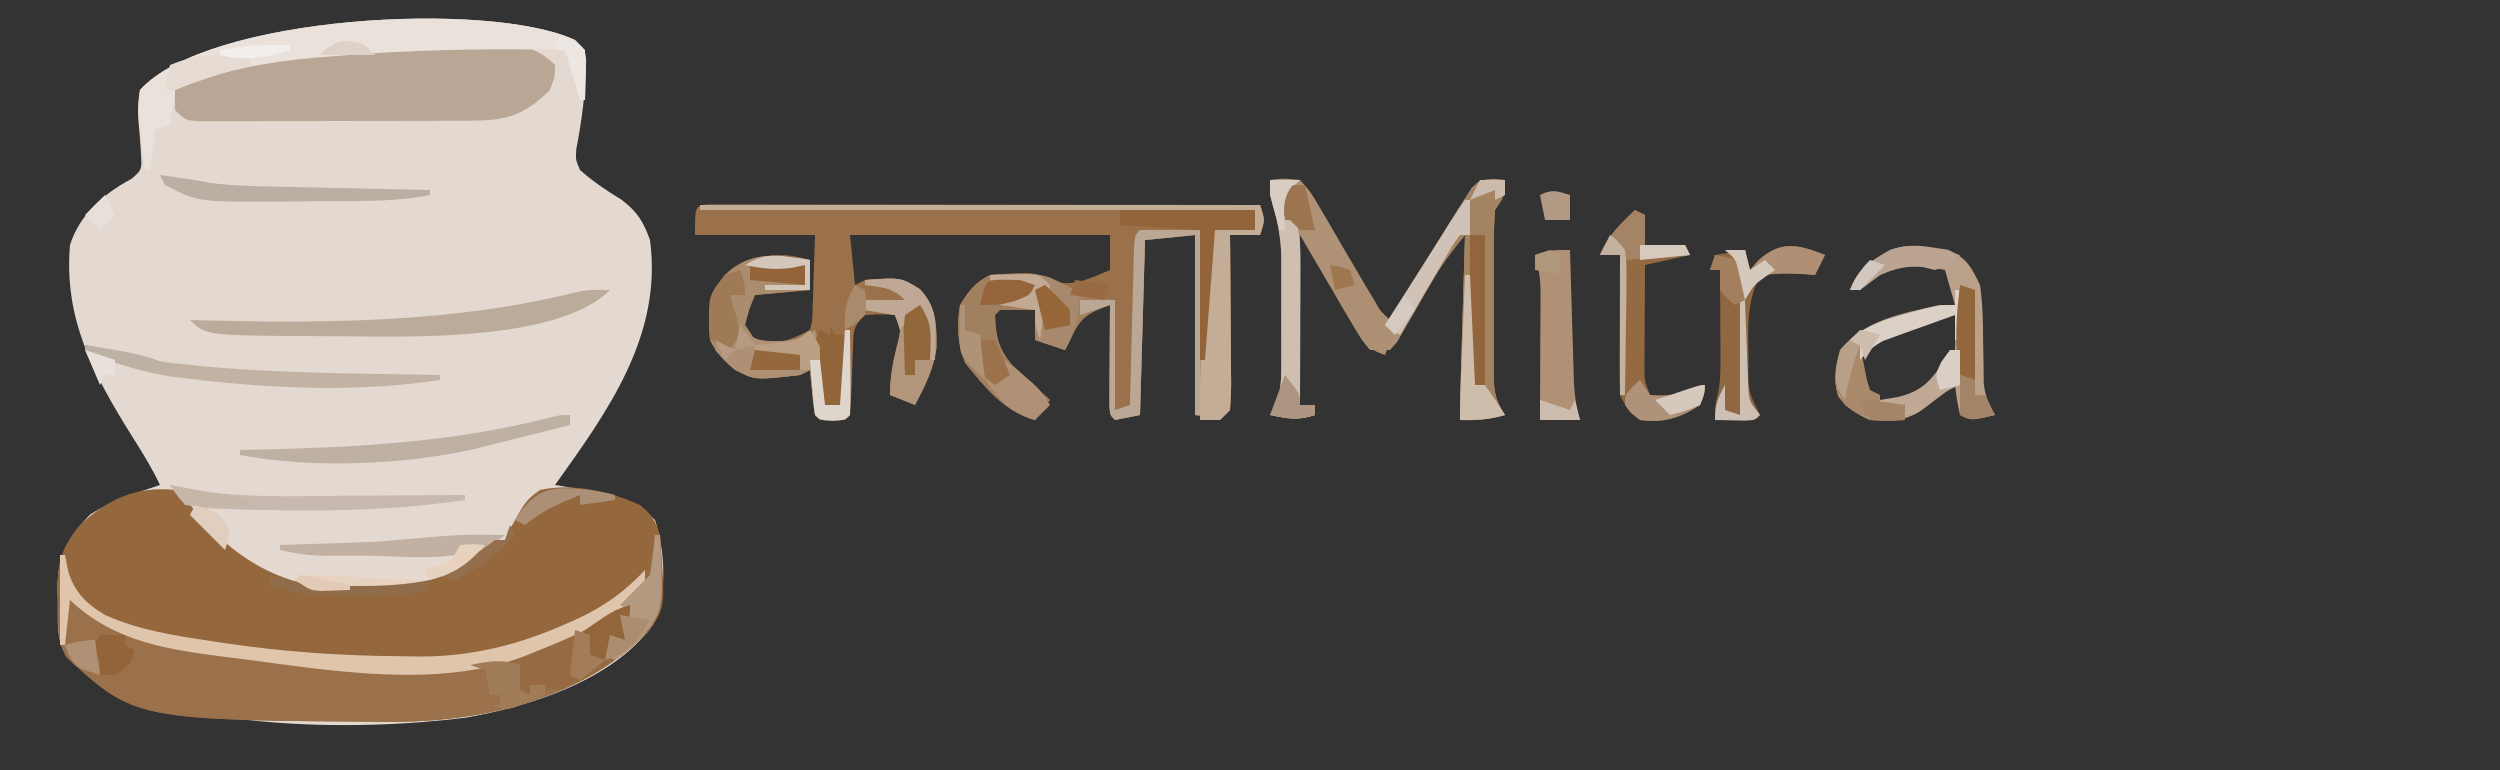 <?xml version="1.0" encoding="UTF-8"?>
<svg version="1.1" xmlns="http://www.w3.org/2000/svg" width="500" height="154">
<rect width="100%" height="100%" fill="#333333" stroke="none"/>
<path d="M0 0 C2 2 2 2 2.23 4.172 C2.129 10.255 1.407 15.896 0.25 21.875 C0.129 23.97 0.129 23.97 1 26 C3.617 28.317 6.317 30.128 9.301 31.945 C12.515 34.392 13.607 36.226 15 40 C17.539 59.096 6.563 74.235 -4 89 C-2.975 89.17 -1.95 89.34 -0.895 89.516 C0.466 89.76 1.827 90.004 3.188 90.25 C3.861 90.36 4.535 90.469 5.229 90.582 C9.811 91.431 12.702 92.696 16 96 C18.041 102.122 18.518 111.001 15.625 116.938 C7.578 128.058 -9.001 133.31 -21.863 135.531 C-43.745 138.332 -81.42 138.358 -100 125 C-102.71 122.491 -103.211 120.447 -103.434 116.883 C-103.451 115.297 -103.452 113.711 -103.438 112.125 C-103.457 111.335 -103.477 110.545 -103.498 109.73 C-103.493 103.215 -101.514 99.59 -96.938 94.875 C-92.595 92.103 -87.874 90.605 -83 89 C-84.654 85.489 -86.677 82.279 -88.75 79 C-96.329 66.823 -102.273 55.722 -101 41 C-99.099 34.961 -94.295 30.749 -88.77 27.816 C-86.6 25.99 -86.6 25.99 -86.82 22.383 C-86.944 20.242 -87.126 18.115 -87.332 15.98 C-87.445 13.883 -87.445 13.883 -87 10 C-73.488 -4.888 -17.221 -7.995 0 0 Z " fill="#E4D9D0" transform="translate(115,8)"/>
<path d="M0 0 C2.484 2.195 2.484 2.195 4.75 5.125 C10.876 12.381 19.251 18.134 28.969 19.22 C42.266 19.943 53.269 18.398 64 10 C64.66 10 65.32 10 66 10 C66.227 9.464 66.454 8.928 66.688 8.375 C70.193 2.031 70.193 2.031 73 0 C79.59 -1.463 86.926 0.292 93 3 C95.426 4.997 95.976 5.929 97 9 C98.111 23.502 98.111 23.502 94.5 28.492 C81.422 41.638 62.223 46.207 44.25 46.375 C-8.073 46.041 -8.073 46.041 -21.734 33.395 C-23.678 29.717 -23.474 26.221 -23.438 22.125 C-23.457 21.335 -23.477 20.545 -23.498 19.73 C-23.494 14.335 -22.539 11.29 -19 7 C-13.534 1.83 -7.56 -0.844 0 0 Z " fill="#94673C" transform="translate(35,98)"/>
<path d="M0 0 C1.238 0.001 1.238 0.001 2.5 0.003 C3.444 0.001 4.388 0 5.36 -0.001 C6.404 0.002 7.447 0.006 8.523 0.01 C9.615 0.009 10.708 0.009 11.833 0.009 C15.464 0.01 19.095 0.018 22.725 0.025 C25.235 0.027 27.745 0.029 30.254 0.03 C36.197 0.033 42.14 0.041 48.083 0.051 C55.51 0.063 62.937 0.069 70.364 0.074 C83.619 0.085 96.873 0.102 110.128 0.123 C111.128 3.123 111.128 3.123 110.128 6.123 C108.148 6.123 106.168 6.123 104.128 6.123 C104.138 7.173 104.149 8.223 104.16 9.304 C104.196 13.192 104.219 17.079 104.238 20.967 C104.248 22.651 104.261 24.335 104.279 26.019 C104.303 28.436 104.314 30.854 104.323 33.271 C104.333 34.027 104.344 34.782 104.354 35.56 C104.355 37.416 104.25 39.271 104.128 41.123 C103.138 42.113 103.138 42.113 102.128 43.123 C100.478 42.793 98.828 42.463 97.128 42.123 C97.128 30.243 97.128 18.363 97.128 6.123 C93.828 6.453 90.528 6.783 87.128 7.123 C86.798 18.673 86.468 30.223 86.128 42.123 C84.478 42.453 82.828 42.783 81.128 43.123 C80.128 42.123 80.128 42.123 80.014 39.99 C80.022 38.615 80.022 38.615 80.03 37.213 C80.035 35.729 80.035 35.729 80.04 34.215 C80.052 32.653 80.052 32.653 80.065 31.061 C80.07 30.016 80.074 28.971 80.079 27.895 C80.091 25.304 80.107 22.714 80.128 20.123 C76.439 21.486 74.606 22.167 72.815 25.748 C72.258 26.862 71.702 27.976 71.128 29.123 C69.148 28.463 67.168 27.803 65.128 27.123 C65.128 25.143 65.128 23.163 65.128 21.123 C62.795 21.081 60.461 21.082 58.128 21.123 C57.633 21.618 57.633 21.618 57.128 22.123 C57.288 26.398 57.721 28.611 60.413 31.994 C61.329 32.841 62.246 33.688 63.19 34.561 C64.109 35.426 65.029 36.29 65.975 37.182 C66.686 37.822 67.396 38.463 68.128 39.123 C67.138 40.443 66.148 41.763 65.128 43.123 C58.907 41.426 55.124 36.57 51.19 31.748 C49.614 27.853 49.431 24.261 50.128 20.123 C51.922 17.253 53.11 15.632 56.128 14.123 C64.717 13.469 64.717 13.469 68.69 15.311 C72.747 16.663 76.293 14.677 80.128 13.123 C80.128 10.813 80.128 8.503 80.128 6.123 C62.968 6.123 45.808 6.123 28.128 6.123 C28.458 9.423 28.788 12.723 29.128 16.123 C29.788 15.793 30.448 15.463 31.128 15.123 C38.19 14.544 38.19 14.544 42.065 16.936 C45.428 20.502 45.452 23.958 45.429 28.627 C44.921 32.842 43.097 36.404 41.128 40.123 C39.478 39.463 37.828 38.803 36.128 38.123 C36.128 34.147 36.806 31.051 37.788 27.244 C38.324 24.942 38.324 24.942 37.128 22.123 C34.211 21.956 34.211 21.956 31.128 22.123 C28.775 24.476 28.858 25.022 28.749 28.221 C28.715 29.022 28.681 29.823 28.645 30.648 C28.619 31.486 28.593 32.323 28.565 33.186 C28.248 42.003 28.248 42.003 27.128 43.123 C24.628 43.248 24.628 43.248 22.128 43.123 C20.545 41.54 20.78 39.743 20.565 37.561 C20.482 36.734 20.398 35.908 20.311 35.057 C20.251 34.419 20.19 33.78 20.128 33.123 C19.138 33.618 19.138 33.618 18.128 34.123 C9.119 35.153 9.119 35.153 5.104 33.076 C2.982 31.316 1.365 29.598 0.128 27.123 C-0.222 21.783 -0.34 18.458 3.128 14.123 C6.526 10.599 10.424 10.244 15.128 10.123 C18.128 10.561 18.128 10.561 20.128 11.123 C20.128 13.103 20.128 15.083 20.128 17.123 C16.498 17.453 12.868 17.783 9.128 18.123 C7.932 20.96 7.932 20.96 7.128 24.123 C7.788 25.113 8.448 26.103 9.128 27.123 C15.013 27.677 15.013 27.677 20.128 25.123 C20.634 23.1 20.634 23.1 20.64 20.771 C20.673 20.005 20.706 19.238 20.74 18.449 C20.765 17.475 20.79 16.501 20.815 15.498 C20.918 12.404 21.022 9.311 21.128 6.123 C13.208 6.123 5.288 6.123 -2.872 6.123 C-2.872 0.189 -2.872 0.189 0 0 Z " fill="#9B714B" transform="translate(141.872,40.877)"/>
<path d="M0 0 C0.33 0 0.66 0 1 0 C1.749 15.002 1.749 15.002 -1.5 19.492 C-14.578 32.638 -33.777 37.207 -51.75 37.375 C-103.785 37.042 -103.785 37.042 -117.75 24.418 C-119.707 20.633 -119.315 16.939 -119.188 12.75 C-119.174 11.91 -119.16 11.069 -119.146 10.203 C-119.111 8.135 -119.057 6.067 -119 4 C-118.67 4 -118.34 4 -118 4 C-117.794 5.052 -117.588 6.104 -117.375 7.188 C-116.144 11.42 -113.724 13.755 -110 16 C-103.262 18.972 -96.574 20.075 -89.312 21.125 C-88.217 21.294 -87.122 21.463 -85.994 21.637 C-74.165 23.405 -62.393 24.19 -50.438 24.25 C-49.404 24.271 -48.371 24.291 -47.307 24.312 C-36.84 24.365 -27.285 22.001 -17.75 17.75 C-17.073 17.453 -16.395 17.156 -15.697 16.849 C-10.899 14.647 -7.041 12.041 -3.285 8.285 C-2.649 7.649 -2.649 7.649 -2 7 C-1.67 7 -1.34 7 -1 7 C-0.67 4.69 -0.34 2.38 0 0 Z " fill="#9A714A" transform="translate(131,107)"/>
<path d="M0 0 C0.779 -0.005 1.559 -0.011 2.362 -0.016 C7.561 0.051 11.442 0.567 15.188 4.312 C15.188 6.625 15.188 6.625 14.188 9.312 C8.763 14.617 5.337 15.432 -2.018 15.458 C-3.273 15.464 -4.527 15.471 -5.82 15.477 C-7.185 15.479 -8.549 15.48 -9.914 15.48 C-11.316 15.484 -12.718 15.487 -14.12 15.491 C-17.054 15.497 -19.987 15.498 -22.921 15.498 C-26.685 15.498 -30.449 15.511 -34.213 15.529 C-37.106 15.54 -39.998 15.542 -42.891 15.541 C-44.279 15.542 -45.668 15.547 -47.056 15.555 C-48.993 15.564 -50.929 15.56 -52.866 15.555 C-54.52 15.558 -54.52 15.558 -56.207 15.56 C-58.812 15.312 -58.812 15.312 -60.812 13.312 C-60.812 11.992 -60.812 10.672 -60.812 9.312 C-59.629 8.679 -58.441 8.057 -57.25 7.438 C-56.589 7.089 -55.927 6.741 -55.246 6.383 C-49.779 3.978 -44.312 3.002 -38.395 2.461 C-37.703 2.397 -37.012 2.333 -36.299 2.267 C-34.075 2.065 -31.85 1.875 -29.625 1.688 C-28.868 1.622 -28.111 1.557 -27.331 1.489 C-18.227 0.711 -9.143 0.03 0 0 Z " fill="#BAA694" transform="translate(95.812,8.688)"/>
<path d="M0 0 C36.96 0 73.92 0 112 0 C113 3 113 3 112 6 C110.02 6 108.04 6 106 6 C106.01 7.05 106.021 8.1 106.032 9.181 C106.068 13.069 106.091 16.956 106.11 20.844 C106.12 22.528 106.134 24.212 106.151 25.896 C106.175 28.313 106.186 30.731 106.195 33.148 C106.206 33.904 106.216 34.659 106.227 35.437 C106.227 37.293 106.122 39.148 106 41 C105.01 41.99 105.01 41.99 104 43 C102.35 42.67 100.7 42.34 99 42 C99 30.12 99 18.24 99 6 C95.7 6.33 92.4 6.66 89 7 C88.67 18.55 88.34 30.1 88 42 C86.35 42.33 84.7 42.66 83 43 C82 42 82 42 81.886 39.867 C81.894 38.492 81.894 38.492 81.902 37.09 C81.907 35.606 81.907 35.606 81.912 34.092 C81.925 32.53 81.925 32.53 81.938 30.938 C81.942 29.893 81.947 28.848 81.951 27.771 C81.963 25.181 81.979 22.59 82 20 C78.311 21.363 76.478 22.043 74.688 25.625 C74.131 26.739 73.574 27.852 73 29 C71.02 28.34 69.04 27.68 67 27 C67 25.02 67 23.04 67 21 C64.667 20.958 62.333 20.959 60 21 C59.505 21.495 59.505 21.495 59 22 C59.161 26.275 59.593 28.488 62.285 31.871 C63.66 33.141 63.66 33.141 65.062 34.438 C65.982 35.302 66.901 36.167 67.848 37.059 C68.558 37.699 69.268 38.34 70 39 C69.01 40.32 68.02 41.64 67 43 C60.779 41.303 56.996 36.447 53.062 31.625 C51.486 27.73 51.303 24.138 52 20 C53.794 17.13 54.983 15.509 58 14 C63.296 13.597 68.209 13.455 73 16 C73.66 16.33 74.32 16.66 75 17 C75.33 17.33 75.66 17.66 76 18 C78.31 18.33 80.62 18.66 83 19 C83 26.26 83 33.52 83 41 C83.99 40.67 84.98 40.34 86 40 C86.038 38.463 86.038 38.463 86.076 36.895 C86.17 33.106 86.27 29.317 86.372 25.529 C86.416 23.886 86.457 22.244 86.497 20.602 C86.555 18.246 86.619 15.891 86.684 13.535 C86.7 12.797 86.717 12.058 86.734 11.297 C86.886 6.114 86.886 6.114 88 5 C92.002 4.856 95.994 4.958 100 5 C100.495 12.425 100.495 12.425 101 20 C101.33 15.05 101.66 10.1 102 5 C105.836 4.041 107.324 4.081 111 5 C111 3.68 111 2.36 111 1 C74.37 1 37.74 1 0 1 C0 0.67 0 0.34 0 0 Z " fill="#A1805F" transform="translate(140,41)"/>
<path d="M0 0 C2.749 -0.351 2.749 -0.351 6 0 C8.118 2.355 8.118 2.355 10.016 5.617 C10.358 6.19 10.699 6.762 11.052 7.352 C12.139 9.181 13.195 11.027 14.25 12.875 C15.326 14.712 16.408 16.545 17.491 18.377 C18.471 20.041 19.435 21.713 20.399 23.386 C21.885 26.041 21.885 26.041 24 28 C24.297 27.507 24.593 27.014 24.899 26.506 C28.23 20.982 31.6 15.483 35 10 C35.558 9.092 35.558 9.092 36.127 8.166 C37.023 6.723 37.948 5.298 38.875 3.875 C39.367 3.109 39.86 2.344 40.367 1.555 C42 0 42 0 44.695 -0.242 C45.456 -0.162 46.216 -0.082 47 0 C47 3 47 3 45 6 C44.804 8.867 44.72 11.634 44.734 14.5 C44.732 15.332 44.731 16.164 44.729 17.021 C44.727 18.78 44.731 20.538 44.739 22.297 C44.75 24.99 44.739 27.682 44.727 30.375 C44.728 32.083 44.73 33.792 44.734 35.5 C44.73 36.306 44.726 37.113 44.722 37.943 C44.755 41.815 44.803 43.705 47 47 C43.927 47.911 41.199 48.089 38 48 C38 44.42 38.111 40.847 38.219 37.27 C38.241 36.519 38.263 35.769 38.286 34.996 C38.357 32.601 38.428 30.207 38.5 27.812 C38.548 26.188 38.596 24.564 38.645 22.939 C38.763 18.96 38.881 14.98 39 11 C36.502 14.029 34.286 17.014 32.344 20.426 C31.878 21.222 31.413 22.018 30.934 22.838 C29.969 24.502 29.014 26.172 28.066 27.846 C27.368 29.03 27.368 29.03 26.656 30.238 C26.242 30.961 25.827 31.683 25.4 32.427 C24.938 32.946 24.476 33.465 24 34 C22.68 34 21.36 34 20 34 C18.261 31.889 18.261 31.889 16.547 28.969 C15.709 27.568 15.709 27.568 14.854 26.139 C14.16 24.938 13.466 23.737 12.75 22.5 C10.523 18.705 8.295 14.91 6 11 C6 22.22 6 33.44 6 45 C6.99 45 7.98 45 9 45 C9 45.66 9 46.32 9 47 C5.522 48.159 3.541 47.708 0 47 C0.487 46.238 0.487 46.238 0.983 45.46 C2.369 42.107 2.259 39.26 2.266 35.637 C2.268 34.927 2.269 34.216 2.271 33.485 C2.273 31.984 2.269 30.484 2.261 28.984 C2.25 26.706 2.261 24.428 2.273 22.15 C2.272 20.687 2.27 19.225 2.266 17.762 C2.272 16.752 2.272 16.752 2.278 15.722 C2.234 11.172 1.33 7.332 0 3 C0 2.01 0 1.02 0 0 Z " fill="#AF9276" transform="translate(254,36)"/>
<path d="M0 0 C0.33 0 0.66 0 1 0 C1.746 14.945 1.746 14.945 -1.469 19.48 C-6.26 24.235 -12.658 28.694 -19 31 C-22.375 30.688 -22.375 30.688 -25 30 C-25 30.66 -25 31.32 -25 32 C-26.32 31.67 -27.64 31.34 -29 31 C-28.34 31 -27.68 31 -27 31 C-27.99 29.02 -27.99 29.02 -29 27 C-28.505 26.505 -28.505 26.505 -28 26 C-29.254 26.157 -30.509 26.315 -31.801 26.477 C-48.975 28.354 -65.945 26.955 -83 24.75 C-83.821 24.648 -84.642 24.545 -85.488 24.44 C-97.271 22.945 -108.055 21.474 -117 13 C-117.33 15.97 -117.66 18.94 -118 22 C-118.33 22 -118.66 22 -119 22 C-119 16.06 -119 10.12 -119 4 C-118.67 4 -118.34 4 -118 4 C-117.794 5.052 -117.588 6.104 -117.375 7.188 C-116.144 11.42 -113.724 13.755 -110 16 C-103.262 18.972 -96.574 20.075 -89.312 21.125 C-88.217 21.294 -87.122 21.463 -85.994 21.637 C-74.165 23.405 -62.393 24.19 -50.438 24.25 C-49.404 24.271 -48.371 24.291 -47.307 24.312 C-36.84 24.365 -27.285 22.001 -17.75 17.75 C-17.073 17.453 -16.395 17.156 -15.697 16.849 C-10.899 14.647 -7.041 12.041 -3.285 8.285 C-2.649 7.649 -2.649 7.649 -2 7 C-1.67 7 -1.34 7 -1 7 C-0.67 4.69 -0.34 2.38 0 0 Z " fill="#966B43" transform="translate(131,107)"/>
<path d="M0 0 C0.846 0.125 1.691 0.25 2.562 0.379 C6.292 1.999 7.247 3.777 9 7.438 C9.555 11.147 9.605 14.817 9.625 18.562 C9.651 20.524 9.684 22.485 9.727 24.445 C9.736 25.739 9.736 25.739 9.745 27.059 C10.018 29.602 10.721 31.242 12 33.438 C7.25 34.562 7.25 34.562 5 33.438 C4.375 30.375 4.375 30.375 4 27.438 C3.446 27.859 2.891 28.281 2.32 28.715 C1.596 29.263 0.871 29.811 0.125 30.375 C-0.594 30.92 -1.314 31.466 -2.055 32.027 C-5.79 34.735 -8.391 34.75 -13 34.438 C-15.827 33.181 -17.47 32.112 -19.375 29.688 C-20.342 26.205 -19.975 23.91 -19 20.438 C-14.04 14.344 -6.413 13.086 1 11.438 C1.99 11.438 2.98 11.438 4 11.438 C3.34 9.127 2.68 6.817 2 4.438 C-3.034 3.431 -6.281 3.34 -11 5.438 C-12.351 6.413 -13.689 7.408 -15 8.438 C-15.66 8.438 -16.32 8.438 -17 8.438 C-15.492 4.216 -12.787 2.634 -9 0.438 C-5.797 -0.665 -3.326 -0.563 0 0 Z M-13.312 19.812 C-15.287 22.364 -15.287 22.364 -15 25.625 C-14.213 28.728 -14.213 28.728 -11 30.438 C-7.835 31.013 -5.871 30.997 -3.125 29.234 C0.065 26.603 2.454 24.341 4 20.438 C4.078 18.105 4.09 15.769 4 13.438 C-1.65 13.438 -9.05 16.071 -13.312 19.812 Z " fill="#BAA189" transform="translate(387,49.562)"/>
<path d="M0 0 C2 2 2 2 2.195 4.383 C2.172 5.288 2.149 6.193 2.125 7.125 C2.107 8.035 2.089 8.945 2.07 9.883 C2.047 10.581 2.024 11.28 2 12 C1.67 12 1.34 12 1 12 C0.691 10.907 0.381 9.814 0.062 8.688 C-0.583 6.446 -1.262 4.213 -2 2 C-17.819 1.645 -33.427 1.947 -49.188 3.312 C-49.907 3.371 -50.626 3.43 -51.367 3.491 C-61.449 4.333 -70.675 5.959 -80 10 C-80.33 12.31 -80.66 14.62 -81 17 C-81.99 17.33 -82.98 17.66 -84 18 C-84.33 20.64 -84.66 23.28 -85 26 C-85.33 26 -85.66 26 -86 26 C-86.331 23.437 -86.616 20.883 -86.875 18.312 C-86.973 17.591 -87.071 16.87 -87.172 16.127 C-87.371 13.946 -87.425 12.151 -87 10 C-73.595 -4.919 -17.149 -7.962 0 0 Z " fill="#EAE1DA" transform="translate(115,8)"/>
<path d="M0 0 C1.199 0.153 1.199 0.153 2.422 0.309 C3.025 0.392 3.628 0.476 4.25 0.562 C4.25 2.542 4.25 4.522 4.25 6.562 C0.62 6.893 -3.01 7.223 -6.75 7.562 C-7.946 10.4 -7.946 10.4 -8.75 13.562 C-7.76 15.047 -7.76 15.047 -6.75 16.562 C-2.188 16.93 1.322 17.181 5.25 14.562 C6.304 17.725 6.563 20.432 6.812 23.75 C6.938 25.38 6.938 25.38 7.066 27.043 C7.127 27.874 7.188 28.706 7.25 29.562 C8.24 29.562 9.23 29.562 10.25 29.562 C10.58 24.613 10.91 19.663 11.25 14.562 C11.58 14.562 11.91 14.562 12.25 14.562 C12.277 17.375 12.297 20.187 12.312 23 C12.321 23.802 12.329 24.605 12.338 25.432 C12.347 27.475 12.302 29.519 12.25 31.562 C11.25 32.562 11.25 32.562 8.75 32.688 C6.25 32.562 6.25 32.562 5.25 31.562 C5.018 30.048 4.838 28.525 4.688 27 C4.562 25.761 4.562 25.761 4.434 24.496 C4.373 23.858 4.312 23.22 4.25 22.562 C3.59 22.892 2.93 23.223 2.25 23.562 C-6.758 24.593 -6.758 24.593 -10.773 22.516 C-12.896 20.755 -14.512 19.038 -15.75 16.562 C-16.1 11.222 -16.218 7.898 -12.75 3.562 C-8.703 -0.092 -5.319 -0.704 0 0 Z " fill="#AA8D6F" transform="translate(157.75,51.438)"/>
<path d="M0 0 C1.207 0.031 1.207 0.031 2.438 0.062 C2.438 3.062 2.438 3.062 0.438 6.062 C0.241 8.929 0.157 11.696 0.172 14.562 C0.17 15.395 0.168 16.227 0.166 17.084 C0.165 18.842 0.168 20.601 0.177 22.359 C0.187 25.052 0.177 27.745 0.164 30.438 C0.165 32.146 0.168 33.854 0.172 35.562 C0.168 36.369 0.164 37.175 0.16 38.006 C0.192 41.877 0.241 43.767 2.438 47.062 C-0.636 47.973 -3.363 48.151 -6.562 48.062 C-6.562 44.483 -6.451 40.91 -6.344 37.332 C-6.322 36.582 -6.299 35.831 -6.276 35.058 C-6.206 32.664 -6.134 30.269 -6.062 27.875 C-6.014 26.251 -5.966 24.626 -5.918 23.002 C-5.8 19.022 -5.681 15.042 -5.562 11.062 C-7.88 13.895 -10.059 16.681 -11.922 19.832 C-12.512 20.823 -12.512 20.823 -13.113 21.834 C-13.509 22.508 -13.905 23.181 -14.312 23.875 C-14.724 24.568 -15.135 25.261 -15.559 25.975 C-16.563 27.669 -17.563 29.365 -18.562 31.062 C-19.552 30.402 -20.543 29.742 -21.562 29.062 C-17.304 22.333 -13.006 15.629 -8.688 8.938 C-8.199 8.179 -7.711 7.42 -7.208 6.639 C-6.521 5.576 -6.521 5.576 -5.82 4.492 C-5.204 3.537 -5.204 3.537 -4.575 2.562 C-2.893 0.071 -2.893 0.071 0 0 Z " fill="#A38360" transform="translate(298.562,35.938)"/>
<path d="M0 0 C36.96 0 73.92 0 112 0 C113 3 113 3 112 6 C110.02 6 108.04 6 106 6 C106.01 7.05 106.021 8.1 106.032 9.181 C106.068 13.069 106.091 16.956 106.11 20.844 C106.12 22.528 106.134 24.212 106.151 25.896 C106.175 28.313 106.186 30.731 106.195 33.148 C106.206 33.904 106.216 34.659 106.227 35.437 C106.227 37.293 106.122 39.148 106 41 C105.01 41.99 105.01 41.99 104 43 C102.68 43 101.36 43 100 43 C99.858 34.361 100.279 25.857 101 17.25 C101.095 16.064 101.191 14.878 101.289 13.656 C101.522 10.77 101.759 7.885 102 5 C105.383 4.024 107.566 4.141 111 5 C111 3.68 111 2.36 111 1 C74.37 1 37.74 1 0 1 C0 0.67 0 0.34 0 0 Z " fill="#C4AD97" transform="translate(140,41)"/>
<path d="M0 0 C0.33 0 0.66 0 1 0 C1.206 1.052 1.413 2.104 1.625 3.188 C2.856 7.42 5.276 9.755 9 12 C15.738 14.972 22.426 16.075 29.688 17.125 C30.783 17.294 31.878 17.463 33.006 17.637 C44.835 19.405 56.607 20.19 68.562 20.25 C69.596 20.271 70.629 20.291 71.693 20.312 C82.159 20.365 91.715 18.002 101.25 13.75 C101.927 13.453 102.604 13.156 103.301 12.849 C108.649 10.392 112.984 7.346 117 3 C117 6 117 6 115.062 8.375 C109.446 13.587 102.316 16.397 95.312 19.25 C94.368 19.638 94.368 19.638 93.405 20.033 C75.88 26.959 54.229 23.11 36 20.75 C35.179 20.648 34.359 20.545 33.513 20.44 C21.73 18.946 10.945 17.474 2 9 C1.67 11.97 1.34 14.94 1 18 C0.67 18 0.34 18 0 18 C0 12.06 0 6.12 0 0 Z " fill="#E0C5AD" transform="translate(12,111)"/>
<path d="M0 0 C0.66 0.33 1.32 0.66 2 1 C2 2.98 2 4.96 2 7 C4.64 7 7.28 7 10 7 C10.33 7.66 10.66 8.32 11 9 C8.03 9.66 5.06 10.32 2 11 C1.971 14.771 1.953 18.542 1.938 22.312 C1.929 23.384 1.921 24.456 1.912 25.561 C1.909 26.589 1.906 27.617 1.902 28.676 C1.897 29.624 1.892 30.572 1.886 31.548 C1.895 34.138 1.895 34.138 3 37 C7.219 37.196 10.17 36.802 14 35 C13.875 36.812 13.875 36.812 13 39 C8.981 41.617 5.779 42.637 1 42 C-1.037 40.455 -1.861 39.279 -3 37 C-3.085 34.895 -3.107 32.787 -3.098 30.68 C-3.094 29.423 -3.091 28.166 -3.088 26.871 C-3.08 25.552 -3.071 24.234 -3.062 22.875 C-3.057 21.535 -3.053 20.195 -3.049 18.855 C-3.037 15.57 -3.021 12.285 -3 9 C-4.32 9 -5.64 9 -7 9 C-5.445 5.183 -2.964 2.808 0 0 Z " fill="#946A43" transform="translate(327,42)"/>
<path d="M0 0 C-0.66 1.32 -1.32 2.64 -2 4 C-3.031 3.913 -3.031 3.913 -4.082 3.824 C-4.983 3.779 -5.884 3.734 -6.812 3.688 C-8.152 3.6 -8.152 3.6 -9.52 3.512 C-12.136 3.78 -12.136 3.78 -13.805 5.887 C-15.512 10.332 -15.397 14.406 -15.312 19.125 C-15.317 20.484 -15.317 20.484 -15.322 21.871 C-15.374 27.248 -15.374 27.248 -13 32 C-14 33 -14 33 -15.848 33.098 C-17.898 33.065 -19.949 33.033 -22 33 C-22 30 -22 30 -21.506 28.151 C-20.899 25.569 -20.888 23.23 -20.902 20.578 C-20.906 19.553 -20.909 18.529 -20.912 17.473 C-20.92 16.409 -20.929 15.346 -20.938 14.25 C-20.944 12.632 -20.944 12.632 -20.951 10.98 C-20.963 8.32 -20.979 5.66 -21 3 C-21.66 3 -22.32 3 -23 3 C-22.67 2.01 -22.34 1.02 -22 0 C-20.02 -0.33 -18.04 -0.66 -16 -1 C-15.67 0.32 -15.34 1.64 -15 3 C-14.443 2.361 -13.886 1.721 -13.312 1.062 C-8.784 -2.976 -5.391 -2.131 0 0 Z " fill="#8F6842" transform="translate(365,51)"/>
<path d="M0 0 C0.856 0.009 1.712 0.018 2.594 0.027 C3.223 0.039 3.852 0.051 4.5 0.062 C-5.377 8.197 -13.224 11.309 -25.938 11.375 C-26.731 11.38 -27.525 11.386 -28.343 11.392 C-32.226 11.343 -34.202 11.261 -37.5 9.062 C-34.345 8.126 -31.534 7.957 -28.25 8 C-27.358 8.009 -26.466 8.018 -25.547 8.027 C-24.871 8.039 -24.196 8.051 -23.5 8.062 C-23.83 7.072 -24.16 6.082 -24.5 5.062 C-25.604 4.972 -25.604 4.972 -26.73 4.879 C-27.706 4.795 -28.682 4.711 -29.688 4.625 C-31.132 4.503 -31.132 4.503 -32.605 4.379 C-35.286 4.086 -37.866 3.635 -40.5 3.062 C-40.5 2.732 -40.5 2.402 -40.5 2.062 C-39.724 2.037 -38.948 2.012 -38.148 1.987 C-34.599 1.87 -31.049 1.747 -27.5 1.625 C-25.669 1.566 -25.669 1.566 -23.801 1.506 C-15.866 1.227 -7.913 -0.11 0 0 Z " fill="#E5D9D0" transform="translate(96.5,106.938)"/>
<path d="M0 0 C-9.13 9.13 -33.586 9.326 -45.83 9.329 C-47.407 9.318 -48.984 9.302 -50.562 9.281 C-52.961 9.25 -55.36 9.24 -57.76 9.234 C-80.878 9.122 -80.878 9.122 -84 6 C-83.043 6.026 -82.085 6.052 -81.099 6.079 C-56.368 6.692 -30.892 6.491 -6.725 0.429 C-4.461 -0.134 -2.323 -0.065 0 0 Z " fill="#BBAB9B" transform="translate(122,58)"/>
<path d="M0 0 C0.025 0.888 0.05 1.776 0.076 2.69 C0.171 5.993 0.27 9.295 0.372 12.598 C0.416 14.025 0.457 15.453 0.497 16.881 C0.555 18.936 0.619 20.992 0.684 23.047 C0.72 24.283 0.757 25.519 0.795 26.792 C0.96 29.372 1.246 31.544 2 34 C-0.64 34 -3.28 34 -6 34 C-6 30.76 -5.985 27.521 -5.965 24.281 C-5.956 22.021 -5.946 19.76 -5.938 17.5 C-5.929 16.359 -5.921 15.218 -5.912 14.043 C-5.909 12.946 -5.906 11.849 -5.902 10.719 C-5.897 9.718 -5.892 8.717 -5.886 7.686 C-5.988 5.288 -6.312 3.289 -7 1 C-4 0 -4 0 0 0 Z " fill="#B19176" transform="translate(314,50)"/>
<path d="M0 0 C7.208 -0.489 7.208 -0.489 10.938 1.812 C14.3 5.379 14.324 8.835 14.301 13.504 C13.793 17.719 11.969 21.281 10 25 C7.525 24.01 7.525 24.01 5 23 C5 19.024 5.678 15.928 6.66 12.121 C7.197 9.819 7.197 9.819 6 7 C3.03 6.505 3.03 6.505 0 6 C0 5.34 0 4.68 0 4 C2.64 4 5.28 4 8 4 C5.435 1.435 3.523 1.46 0 1 C0 0.67 0 0.34 0 0 Z " fill="#B2967C" transform="translate(173,56)"/>
<path d="M0 0 C0.33 0.495 0.66 0.99 1 1.5 C4.077 3.808 7.338 3.449 11 3 C13.406 2.137 13.406 2.137 15 1 C16.054 4.162 16.313 6.869 16.562 10.188 C16.688 11.818 16.688 11.818 16.816 13.48 C16.877 14.312 16.938 15.143 17 16 C17.99 16 18.98 16 20 16 C20.33 11.05 20.66 6.1 21 1 C21.33 1 21.66 1 22 1 C22.027 3.813 22.047 6.625 22.062 9.438 C22.071 10.24 22.079 11.042 22.088 11.869 C22.097 13.913 22.052 15.957 22 18 C21 19 21 19 18.5 19.125 C16 19 16 19 15 18 C14.768 16.485 14.588 14.962 14.438 13.438 C14.312 12.198 14.312 12.198 14.184 10.934 C14.123 10.296 14.062 9.657 14 9 C13.01 9.495 13.01 9.495 12 10 C2.915 11.039 2.915 11.039 -1.059 8.883 C-2.688 7.5 -2.688 7.5 -5 5 C-4.67 4.34 -4.34 3.68 -4 3 C-3.34 3.33 -2.68 3.66 -2 4 C-1.34 2.68 -0.68 1.36 0 0 Z " fill="#AE9074" transform="translate(148,65)"/>
<path d="M0 0 C1.98 0 3.96 0 6 0 C4.515 1.485 4.515 1.485 3 3 C3.309 3.598 3.619 4.196 3.938 4.812 C6.091 9.245 6.131 13.128 6.098 17.949 C6.096 18.722 6.095 19.494 6.093 20.29 C6.088 22.756 6.075 25.222 6.062 27.688 C6.057 29.36 6.053 31.033 6.049 32.705 C6.038 36.803 6.021 40.902 6 45 C6.99 45 7.98 45 9 45 C9 45.66 9 46.32 9 47 C5.522 48.159 3.541 47.708 0 47 C0.487 46.238 0.487 46.238 0.983 45.46 C2.369 42.107 2.259 39.26 2.266 35.637 C2.268 34.927 2.269 34.216 2.271 33.485 C2.273 31.984 2.269 30.484 2.261 28.984 C2.25 26.706 2.261 24.428 2.273 22.15 C2.272 20.687 2.27 19.225 2.266 17.762 C2.272 16.752 2.272 16.752 2.278 15.722 C2.234 11.172 1.33 7.332 0 3 C0 2.01 0 1.02 0 0 Z " fill="#CFBFB1" transform="translate(254,36)"/>
<path d="M0 0 C1.792 0.309 3.584 0.622 5.375 0.938 C6.872 1.199 6.872 1.199 8.398 1.465 C11 2 11 2 13 3 C32.165 5.747 51.678 5.621 71 6 C71 6.33 71 6.66 71 7 C54.614 9.515 37.217 8.727 20.812 6.75 C19.865 6.641 18.918 6.532 17.941 6.419 C11.508 5.544 5.913 3.661 0 1 C0 0.67 0 0.34 0 0 Z " fill="#C2B2A3" transform="translate(17,69)"/>
<path d="M0 0 C8.91 0 17.82 0 27 0 C27 1.32 27 2.64 27 4 C24.36 4 21.72 4 19 4 C18.34 12.58 17.68 21.16 17 30 C16.67 30 16.34 30 16 30 C15.67 21.42 15.34 12.84 15 4 C10.05 3.67 5.1 3.34 0 3 C0 2.01 0 1.02 0 0 Z " fill="#93643A" transform="translate(224,42)"/>
<path d="M0 0 C3.96 0 7.92 0 12 0 C12 12.21 12 24.42 12 37 C11.67 37 11.34 37 11 37 C11 25.12 11 13.24 11 1 C7.7 1.33 4.4 1.66 1 2 C0.67 13.55 0.34 25.1 0 37 C-2.475 37.495 -2.475 37.495 -5 38 C-6 37 -6 37 -6.114 34.867 C-6.108 33.951 -6.103 33.034 -6.098 32.09 C-6.094 31.1 -6.091 30.111 -6.088 29.092 C-6.08 28.051 -6.071 27.01 -6.062 25.938 C-6.058 24.893 -6.053 23.848 -6.049 22.771 C-6.037 20.181 -6.021 17.59 -6 15 C-7.98 15.66 -9.96 16.32 -12 17 C-12 16.01 -12 15.02 -12 14 C-9.69 14 -7.38 14 -5 14 C-5 21.26 -5 28.52 -5 36 C-3.515 35.505 -3.515 35.505 -2 35 C-1.975 33.975 -1.95 32.951 -1.924 31.895 C-1.83 28.106 -1.73 24.317 -1.628 20.529 C-1.584 18.886 -1.543 17.244 -1.503 15.602 C-1.445 13.246 -1.381 10.891 -1.316 8.535 C-1.291 7.427 -1.291 7.427 -1.266 6.297 C-1.114 1.114 -1.114 1.114 0 0 Z " fill="#BBA795" transform="translate(228,46)"/>
<path d="M0 0 C10.542 -0.368 10.542 -0.368 15 2 C15.66 2.33 16.32 2.66 17 3 C17.33 3.33 17.66 3.66 18 4 C17.616 8.073 17.121 11.466 15 15 C13.02 14.34 11.04 13.68 9 13 C9 11.02 9 9.04 9 7 C6.69 6.67 4.38 6.34 2 6 C4 4 4 4 7 2 C6.67 2.33 6.34 2.66 6 3 C4.02 2.34 2.04 1.68 0 1 C0 0.67 0 0.34 0 0 Z " fill="#A8896E" transform="translate(198,55)"/>
<path d="M0 0 C0 0.66 0 1.32 0 2 C-4.675 3.195 -9.353 4.37 -14.04 5.517 C-15.569 5.894 -17.096 6.283 -18.621 6.676 C-33.005 10.035 -51.573 10.75 -66 8 C-66 7.67 -66 7.34 -66 7 C-65.272 6.985 -64.544 6.971 -63.795 6.956 C-43.719 6.51 -23.758 5.581 -4.23 0.551 C-2 0 -2 0 0 0 Z " fill="#BFB0A4" transform="translate(114,83)"/>
<path d="M0 0 C6.635 0.929 6.635 0.929 9.645 1.515 C13.956 2.138 18.204 2.232 22.555 2.316 C23.907 2.348 23.907 2.348 25.287 2.379 C28.149 2.444 31.012 2.504 33.875 2.562 C35.823 2.606 37.771 2.649 39.719 2.693 C44.479 2.8 49.239 2.901 54 3 C54 3.33 54 3.66 54 4 C49.21 4.941 44.538 5.175 39.672 5.203 C38.488 5.212 38.488 5.212 37.281 5.22 C35.617 5.23 33.953 5.236 32.289 5.24 C29.771 5.25 27.255 5.281 24.738 5.312 C7.609 5.426 7.609 5.426 1 2 C0.67 1.34 0.34 0.68 0 0 Z " fill="#BBAEA2" transform="translate(32,35)"/>
<path d="M0 0 C0.66 0.33 1.32 0.66 2 1 C2 2.98 2 4.96 2 7 C4.64 7 7.28 7 10 7 C10.33 7.66 10.66 8.32 11 9 C4.565 9.495 4.565 9.495 -2 10 C-2 18.91 -2 27.82 -2 37 C-2.33 37 -2.66 37 -3 37 C-3 27.76 -3 18.52 -3 9 C-4.32 9 -5.64 9 -7 9 C-5.445 5.183 -2.964 2.808 0 0 Z " fill="#A58466" transform="translate(327,42)"/>
<path d="M0 0 C0.585 0.143 1.17 0.286 1.772 0.433 C13.148 2.778 24.694 2.217 36.25 2.125 C38.46 2.115 40.669 2.106 42.879 2.098 C48.253 2.076 53.626 2.042 59 2 C59 2.33 59 2.66 59 3 C45.628 5.01 32.506 5.307 19 5 C18.163 4.986 17.326 4.972 16.463 4.958 C14.224 4.913 11.988 4.839 9.75 4.75 C7.886 4.68 7.886 4.68 5.984 4.609 C2.396 3.877 1.965 2.935 0 0 Z " fill="#C7B9AF" transform="translate(34,97)"/>
<path d="M0 0 C0.99 0 1.98 0 3 0 C3 9.9 3 19.8 3 30 C2.34 30 1.68 30 1 30 C0.67 31.32 0.34 32.64 0 34 C0 22.78 0 11.56 0 0 Z " fill="#92653D" transform="translate(294,47)"/>
<path d="M0 0 C0.99 0 1.98 0 3 0 C3.121 0.638 3.242 1.276 3.367 1.934 C3.535 2.76 3.702 3.586 3.875 4.438 C4.037 5.261 4.2 6.085 4.367 6.934 C4.576 7.616 4.785 8.297 5 9 C5.66 9.33 6.32 9.66 7 10 C7 10.66 7 11.32 7 12 C8.65 12 10.3 12 12 12 C12 12.99 12 13.98 12 15 C7.027 15.293 3.956 15.165 0 12 C-2.196 9.205 -1.995 7.939 -1.688 4.312 C-1 1 -1 1 0 0 Z " fill="#A9896A" transform="translate(369,69)"/>
<path d="M0 0 C0.856 0.009 1.712 0.018 2.594 0.027 C3.223 0.039 3.852 0.051 4.5 0.062 C-2.618 6.281 -15.529 4.152 -24.5 4.188 C-26.005 4.195 -26.005 4.195 -27.54 4.202 C-28.496 4.2 -29.452 4.198 -30.438 4.195 C-31.719 4.194 -31.719 4.194 -33.027 4.192 C-35.601 4.057 -37.988 3.628 -40.5 3.062 C-40.5 2.732 -40.5 2.402 -40.5 2.062 C-39.724 2.037 -38.948 2.012 -38.148 1.987 C-34.599 1.87 -31.049 1.747 -27.5 1.625 C-25.669 1.566 -25.669 1.566 -23.801 1.506 C-15.866 1.227 -7.913 -0.11 0 0 Z " fill="#C2B1A3" transform="translate(96.5,106.938)"/>
<path d="M0 0 C-0.66 1.32 -1.32 2.64 -2 4 C-2.675 3.942 -3.351 3.884 -4.047 3.824 C-6.775 3.686 -9.29 3.639 -12 4 C-14.678 6.299 -14.678 6.299 -16 9 C-16.456 6.982 -16.911 4.964 -17.367 2.945 C-17.905 0.793 -17.905 0.793 -20 -1 C-18.68 -1 -17.36 -1 -16 -1 C-15.67 0.32 -15.34 1.64 -15 3 C-14.443 2.361 -13.886 1.721 -13.312 1.062 C-8.784 -2.976 -5.391 -2.131 0 0 Z " fill="#AF9075" transform="translate(365,51)"/>
<path d="M0 0 C0.33 0.66 0.66 1.32 1 2 C1.66 2 2.32 2 3 2 C3 6.62 3 11.24 3 16 C1.68 16.33 0.36 16.66 -1 17 C-2 16 -2 16 -2.098 13.277 C-2.086 12.175 -2.074 11.073 -2.062 9.938 C-2.053 8.833 -2.044 7.728 -2.035 6.59 C-2.024 5.735 -2.012 4.881 -2 4 C-2.99 3.67 -3.98 3.34 -5 3 C-4.34 3 -3.68 3 -3 3 C-2.67 2.34 -2.34 1.68 -2 1 C-1.34 1.33 -0.68 1.66 0 2 C0 1.34 0 0.68 0 0 Z " fill="#926439" transform="translate(166,65)"/>
<path d="M0 0 C0.33 0 0.66 0 1 0 C1.753 15.09 1.753 15.09 -3 21 C-5.75 23.438 -5.75 23.438 -8 25 C-8.66 24.67 -9.32 24.34 -10 24 C-9.34 22.68 -8.68 21.36 -8 20 C-7.34 20.33 -6.68 20.66 -6 21 C-6.33 19.35 -6.66 17.7 -7 16 C-6.34 15.67 -5.68 15.34 -5 15 C-5.66 14.67 -6.32 14.34 -7 14 C-5 12 -3 10 -1 8 C-0.769 6.653 -0.588 5.296 -0.438 3.938 C-0.293 2.638 -0.149 1.339 0 0 Z " fill="#B49981" transform="translate(131,107)"/>
<path d="M0 0 C3.285 2.792 5.013 6.232 7 10 C7 10.66 7 11.32 7 12 C7.66 12 8.32 12 9 12 C8.34 13.65 7.68 15.3 7 17 C3.214 15.738 2.782 14.451 0.812 11.062 C0.283 10.167 -0.247 9.271 -0.793 8.348 C-2 6 -2 6 -2 4 C-1.34 3.34 -0.68 2.68 0 2 C0 1.34 0 0.68 0 0 Z " fill="#AD9074" transform="translate(270,54)"/>
<path d="M0 0 C0.33 0 0.66 0 1 0 C1 2.31 1 4.62 1 7 C0.34 7 -0.32 7 -1 7 C-2.425 8.908 -2.425 8.908 -3.82 11.375 C-4.355 12.277 -4.89 13.18 -5.441 14.109 C-6.275 15.54 -6.275 15.54 -7.125 17 C-7.97 18.431 -7.97 18.431 -8.832 19.891 C-10.228 22.257 -11.617 24.626 -13 27 C-13.99 26.34 -14.98 25.68 -16 25 C-14.04 21.912 -12.076 18.827 -10.109 15.743 C-8.925 13.881 -7.746 12.017 -6.566 10.152 C-5.753 8.872 -4.939 7.592 -4.125 6.312 C-3.732 5.688 -3.339 5.064 -2.934 4.421 C-1.983 2.93 -0.995 1.462 0 0 Z " fill="#D0C2B6" transform="translate(293,40)"/>
<path d="M0 0 C0.33 0 0.66 0 1 0 C1 3.3 1 6.6 1 10 C0.67 10 0.34 10 0 10 C0 8.35 0 6.7 0 5 C-2.608 5.927 -5.211 6.866 -7.812 7.812 C-8.55 8.074 -9.288 8.335 -10.049 8.604 C-10.761 8.865 -11.473 9.126 -12.207 9.395 C-12.862 9.63 -13.516 9.866 -14.191 10.109 C-16.228 11.112 -17.487 12.323 -19 14 C-19 13.01 -19 12.02 -19 11 C-19.66 10.67 -20.32 10.34 -21 10 C-17.601 7.027 -14.26 5.999 -9.938 4.812 C-8.095 4.296 -8.095 4.296 -6.215 3.77 C-3 3 -3 3 0 3 C0 2.01 0 1.02 0 0 Z " fill="#DBD1C7" transform="translate(391,58)"/>
<path d="M0 0 C1 3 1 3 1 5 C0.01 5 -0.98 5 -2 5 C-1.629 6.258 -1.258 7.516 -0.875 8.812 C-0.242 10.957 -0.242 10.957 0 13 C-0.99 14.485 -0.99 14.485 -2 16 C-3.32 15.34 -4.64 14.68 -6 14 C-6.447 5.213 -6.447 5.213 -3 1 C-2.01 0.67 -1.02 0.34 0 0 Z " fill="#9E7A56" transform="translate(148,54)"/>
<path d="M0 0 C1.129 0.933 2.253 1.871 3.375 2.812 C4.001 3.335 4.628 3.857 5.273 4.395 C7 6 7 6 9 9 C8.01 9.99 7.02 10.98 6 12 C0.989 10.568 -0.945 8.016 -4 4 C-2.68 3.67 -1.36 3.34 0 3 C0 2.01 0 1.02 0 0 Z " fill="#AF9176" transform="translate(201,72)"/>
<path d="M0 0 C0 0.66 0 1.32 0 2 C-0.664 2.193 -1.328 2.387 -2.012 2.586 C-6.434 3.89 -10.726 5.264 -15 7 C-15.66 7 -16.32 7 -17 7 C-16.67 5.35 -16.34 3.7 -16 2 C-10.605 -0.271 -5.738 -0.204 0 0 Z " fill="#E6DBD2" transform="translate(50,11)"/>
<path d="M0 0 C0.66 0.99 1.32 1.98 2 3 C6.204 3.467 9.198 2.789 13 1 C12.875 2.812 12.875 2.812 12 5 C7.981 7.617 4.779 8.637 0 8 C-1.875 6.625 -1.875 6.625 -3 5 C-3 3 -3 3 -1.5 1.375 C-1.005 0.921 -0.51 0.468 0 0 Z " fill="#AE9279" transform="translate(328,76)"/>
<path d="M0 0 C1.338 0.292 1.338 0.292 2.703 0.59 C3.379 0.746 4.054 0.902 4.75 1.062 C2.75 3.062 2.75 3.062 -0.25 4.062 C-1.013 3.877 -1.776 3.691 -2.562 3.5 C-6.041 2.934 -8.03 3.692 -11.25 5.062 C-12.601 6.038 -13.939 7.033 -15.25 8.062 C-15.91 8.062 -16.57 8.062 -17.25 8.062 C-15.742 3.841 -13.037 2.259 -9.25 0.062 C-5.875 -1.152 -3.468 -0.776 0 0 Z " fill="#BBA491" transform="translate(387.25,49.938)"/>
<path d="M0 0 C0.33 0 0.66 0 1 0 C1.33 7.26 1.66 14.52 2 22 C2.66 22 3.32 22 4 22 C5.389 23.961 6.726 25.962 8 28 C4.927 28.911 2.199 29.089 -1 29 C-1 25.999 -0.898 23.018 -0.781 20.02 C-0.736 18.856 -0.691 17.693 -0.645 16.494 C-0.597 15.279 -0.549 14.064 -0.5 12.812 C-0.452 11.586 -0.405 10.359 -0.355 9.096 C-0.237 6.064 -0.119 3.032 0 0 Z " fill="#CFBDAC" transform="translate(293,55)"/>
<path d="M0 0 C0 1.667 0 3.333 0 5 C0.66 5.33 1.32 5.66 2 6 C2 5.34 2 4.68 2 4 C2.99 4 3.98 4 5 4 C5 4.66 5 5.32 5 6 C3.734 6.532 2.462 7.05 1.188 7.562 C0.48 7.853 -0.228 8.143 -0.957 8.441 C-3 9 -3 9 -6 8 C-5.34 8 -4.68 8 -4 8 C-4 7.34 -4 6.68 -4 6 C-4.66 6 -5.32 6 -6 6 C-6.33 4.35 -6.66 2.7 -7 1 C-7.99 0.67 -8.98 0.34 -10 0 C-6.337 -0.749 -3.576 -1.238 0 0 Z " fill="#A07C58" transform="translate(104,133)"/>
<path d="M0 0 C7.208 -0.489 7.208 -0.489 10.938 1.812 C13.934 4.99 14.123 7.495 14.062 11.688 C14.053 12.496 14.044 13.304 14.035 14.137 C14.024 14.752 14.012 15.366 14 16 C13.67 16 13.34 16 13 16 C12.67 13.36 12.34 10.72 12 8 C11.01 7.67 10.02 7.34 9 7 C8.01 8.485 8.01 8.485 7 10 C6.67 9.01 6.34 8.02 6 7 C3.03 6.505 3.03 6.505 0 6 C0 5.34 0 4.68 0 4 C2.64 4 5.28 4 8 4 C5.435 1.435 3.523 1.46 0 1 C0 0.67 0 0.34 0 0 Z " fill="#BFA895" transform="translate(173,56)"/>
<path d="M0 0 C0.99 0.33 1.98 0.66 3 1 C3 6.94 3 12.88 3 19 C2.01 18.67 1.02 18.34 0 18 C-1.232 11.841 -0.73 6.213 0 0 Z " fill="#92673C" transform="translate(392,57)"/>
<path d="M0 0 C2.679 4.019 2.156 6.242 2 11 C1.01 11 0.02 11 -1 11 C-1 11.99 -1 12.98 -1 14 C-1.66 14 -2.32 14 -3 14 C-3.081 12.042 -3.139 10.084 -3.188 8.125 C-3.222 7.034 -3.257 5.944 -3.293 4.82 C-3.196 3.89 -3.1 2.959 -3 2 C-2.01 1.34 -1.02 0.68 0 0 Z " fill="#92673A" transform="translate(184,61)"/>
<path d="M0 0 C0.66 0 1.32 0 2 0 C2 2.31 2 4.62 2 7 C1.443 7.247 0.886 7.495 0.312 7.75 C-2.155 8.992 -2.155 8.992 -4.625 11.125 C-7 13 -7 13 -9 13 C-9 12.34 -9 11.68 -9 11 C-10.65 11 -12.3 11 -14 11 C-14 10.67 -14 10.34 -14 10 C-12.783 9.794 -11.566 9.588 -10.312 9.375 C-5.468 8.19 -3.782 6.047 -1 2 C-0.67 1.34 -0.34 0.68 0 0 Z " fill="#BFA995" transform="translate(390,70)"/>
<path d="M0 0 C0 2.621 -0.313 4.509 -1 7 C-1.66 7 -2.32 7 -3 7 C-3.66 8.32 -4.32 9.64 -5 11 C-5.99 10.67 -6.98 10.34 -8 10 C-8.33 8.35 -8.66 6.7 -9 5 C-3.375 1.125 -3.375 1.125 0 0 Z " fill="#92653A" transform="translate(126,121)"/>
<path d="M0 0 C1.5 0.071 1.5 0.071 3.031 0.143 C4.111 0.191 5.19 0.24 6.302 0.289 C7.439 0.345 8.575 0.401 9.746 0.459 C11.456 0.538 11.456 0.538 13.201 0.617 C16.029 0.748 18.856 0.883 21.683 1.022 C18.818 2.645 16.748 3.277 13.461 3.287 C12.675 3.29 11.889 3.293 11.08 3.295 C9.863 3.284 9.863 3.284 8.621 3.272 C7.806 3.279 6.99 3.287 6.15 3.295 C5.366 3.293 4.581 3.29 3.773 3.287 C3.06 3.285 2.347 3.283 1.613 3.281 C-0.317 3.022 -0.317 3.022 -3.317 1.022 C-2.317 0.022 -2.317 0.022 0 0 Z " fill="#E8D3C0" transform="translate(62.317,114.978)"/>
<path d="M0 0 C0.33 0 0.66 0 1 0 C1.02 0.59 1.04 1.18 1.06 1.788 C1.155 4.464 1.265 7.138 1.375 9.812 C1.406 10.741 1.437 11.67 1.469 12.627 C1.507 13.52 1.546 14.412 1.586 15.332 C1.617 16.154 1.649 16.976 1.681 17.823 C1.884 20.29 1.884 20.29 4 23 C3 24 3 24 1.152 24.098 C-0.898 24.065 -2.949 24.033 -5 24 C-5 20.894 -4.461 19.647 -3 17 C-3 18.65 -3 20.3 -3 22 C-2.01 22.33 -1.02 22.66 0 23 C0 15.41 0 7.82 0 0 Z " fill="#CDBFB3" transform="translate(348,60)"/>
<path d="M0 0 C1.65 0 3.3 0 5 0 C5 0.66 5 1.32 5 2 C5.66 2.33 6.32 2.66 7 3 C6 6 6 6 3 8 C2.01 8 1.02 8 0 8 C0 7.01 0 6.02 0 5 C-0.66 4.67 -1.32 4.34 -2 4 C-1.34 2.68 -0.68 1.36 0 0 Z " fill="#936439" transform="translate(20,127)"/>
<path d="M0 0 C1.625 -0.054 3.25 -0.093 4.875 -0.125 C5.78 -0.148 6.685 -0.171 7.617 -0.195 C10 0 10 0 12 2 C11.688 3.688 11.688 3.688 11 6 C10.65 8.331 10.314 10.664 10 13 C9 10 9 10 9 7 C6.69 6.67 4.38 6.34 2 6 C4 4 4 4 7 2 C6.67 2.33 6.34 2.66 6 3 C4.02 2.34 2.04 1.68 0 1 C0 0.67 0 0.34 0 0 Z " fill="#C1A994" transform="translate(198,55)"/>
<path d="M0 0 C1.132 0.326 2.264 0.652 3.43 0.988 C8.043 2.139 12.391 2.263 17.125 2.188 C18.283 2.187 18.283 2.187 19.465 2.186 C23.747 2.153 27.785 1.842 32 1 C31.67 1.66 31.34 2.32 31 3 C26.611 4.463 22.347 4.184 17.75 4.188 C16.821 4.2 15.891 4.212 14.934 4.225 C9.551 4.236 5.088 3.778 0 2 C0 1.34 0 0.68 0 0 Z " fill="#906C4B" transform="translate(54,115)"/>
<path d="M0 0 C0.33 0 0.66 0 1 0 C1.027 2.813 1.047 5.625 1.062 8.438 C1.071 9.24 1.079 10.042 1.088 10.869 C1.097 12.913 1.052 14.957 1 17 C0 18 0 18 -2.5 18.125 C-5 18 -5 18 -6 17 C-6.234 15.151 -6.413 13.295 -6.562 11.438 C-6.688 9.92 -6.688 9.92 -6.816 8.371 C-6.877 7.589 -6.938 6.806 -7 6 C-6.34 6 -5.68 6 -5 6 C-4.67 8.97 -4.34 11.94 -4 15 C-3.01 15 -2.02 15 -1 15 C-0.67 10.05 -0.34 5.1 0 0 Z " fill="#DED5CD" transform="translate(169,66)"/>
<path d="M0 0 C1.65 0.33 3.3 0.66 5 1 C5.33 3.64 5.66 6.28 6 9 C5.01 9.495 5.01 9.495 4 10 C2.5 8.75 2.5 8.75 1 7 C1 5.68 1 4.36 1 3 C0.34 3 -0.32 3 -1 3 C-0.67 2.01 -0.34 1.02 0 0 Z " fill="#A47F5D" transform="translate(343,51)"/>
<path d="M0 0 C1.482 1.085 1.482 1.085 3 3 C3.341 6.003 3.341 6.003 3.293 9.637 C3.283 10.935 3.274 12.234 3.264 13.572 C3.239 14.944 3.213 16.316 3.188 17.688 C3.172 19.071 3.159 20.454 3.146 21.838 C3.111 25.226 3.062 28.613 3 32 C2.67 32 2.34 32 2 32 C2 22.76 2 13.52 2 4 C0.68 4 -0.64 4 -2 4 C-1.34 2.68 -0.68 1.36 0 0 Z " fill="#C4B2A0" transform="translate(322,47)"/>
<path d="M0 0 C0.66 2.97 1.32 5.94 2 9 C1.01 9 0.02 9 -1 9 C-1.66 8.34 -2.32 7.68 -3 7 C-3.33 7 -3.66 7 -4 7 C-4.33 5.02 -4.66 3.04 -5 1 C-3 0 -3 0 0 0 Z " fill="#9C744F" transform="translate(261,37)"/>
<path d="M0 0 C3.63 0 7.26 0 11 0 C11 1.32 11 2.64 11 4 C7.37 3.67 3.74 3.34 0 3 C0 2.01 0 1.02 0 0 Z " fill="#93643A" transform="translate(150,53)"/>
<path d="M0 0 C0.99 0.33 1.98 0.66 3 1 C3 1.99 3 2.98 3 4 C3.66 4 4.32 4 5 4 C5.66 5.32 6.32 6.64 7 8 C2.25 9.125 2.25 9.125 0 8 C0 5.36 0 2.72 0 0 Z " fill="#A48467" transform="translate(392,75)"/>
<path d="M0 0 C0.99 0 1.98 0 3 0 C3.99 2.31 4.98 4.62 6 7 C5.01 7.66 4.02 8.32 3 9 C1.5 7.875 1.5 7.875 0 6 C-0.188 2.812 -0.188 2.812 0 0 Z " fill="#9C724D" transform="translate(196,68)"/>
<path d="M0 0 C6.75 -0.125 6.75 -0.125 9 1 C9 1.99 9 2.98 9 4 C5.7 4 2.4 4 -1 4 C-0.67 2.68 -0.34 1.36 0 0 Z " fill="#94673C" transform="translate(151,70)"/>
<path d="M0 0 C3.125 0.5 3.125 0.5 5 1 C5 1.33 5 1.66 5 2 C2.69 2.33 0.38 2.66 -2 3 C-2 2.34 -2 1.68 -2 1 C-6.093 2.653 -9.59 4.135 -13 7 C-13.66 6.67 -14.32 6.34 -15 6 C-10.881 -0.591 -7.501 -0.873 0 0 Z " fill="#AB9077" transform="translate(118,98)"/>
<path d="M0 0 C1.238 0.031 1.238 0.031 2.5 0.062 C2.83 0.062 3.16 0.062 3.5 0.062 C4.49 0.393 5.48 0.723 6.5 1.062 C5.5 3.062 5.5 3.062 2.688 4.188 C-0.5 5.062 -0.5 5.062 -4.5 5.062 C-3.376 0.084 -3.376 0.084 0 0 Z " fill="#95643A" transform="translate(200.5,55.938)"/>
<path d="M0 0 C2 3 2 3 2 6 C1.34 6 0.68 6 0 6 C0 6.66 0 7.32 0 8 C-0.66 8 -1.32 8 -2 8 C-2 7.01 -2 6.02 -2 5 C-4.97 4.67 -7.94 4.34 -11 4 C-11 3.67 -11 3.34 -11 3 C-8.021 2.707 -8.021 2.707 -5.043 2.414 C-2.7 2.073 -2.7 2.073 0 0 Z " fill="#BA9F85" transform="translate(162,66)"/>
<path d="M0 0 C0.99 0.33 1.98 0.66 3 1 C3 2.32 3 3.64 3 5 C3.99 5.33 4.98 5.66 6 6 C4.35 7.32 2.7 8.64 1 10 C0.34 9.67 -0.32 9.34 -1 9 C-0.67 6.03 -0.34 3.06 0 0 Z " fill="#A37D59" transform="translate(115,126)"/>
<path d="M0 0 C2.97 0.495 2.97 0.495 6 1 C3.486 5.283 1.877 7.645 -3 9 C-2.67 7.35 -2.34 5.7 -2 4 C-1.01 4.33 -0.02 4.66 1 5 C0.67 3.35 0.34 1.7 0 0 Z " fill="#AC8D6F" transform="translate(124,123)"/>
<path d="M0 0 C0.33 0 0.66 0 1 0 C1 1.65 1 3.3 1 5 C1.99 5.33 2.98 5.66 4 6 C4.33 8.97 4.66 11.94 5 15 C0.055 10.214 0.055 10.214 -0.098 6.836 C-0.086 6.024 -0.074 5.212 -0.062 4.375 C-0.053 3.558 -0.044 2.74 -0.035 1.898 C-0.024 1.272 -0.012 0.645 0 0 Z " fill="#AE9376" transform="translate(192,61)"/>
<path d="M0 0 C0 1.65 0 3.3 0 5 C-1.65 5 -3.3 5 -5 5 C-5.33 3.35 -5.66 1.7 -6 0 C-3.509 -1.245 -2.589 -0.777 0 0 Z " fill="#B29983" transform="translate(314,39)"/>
<path d="M0 0 C3 3.75 3 3.75 3 6 C3.99 6 4.98 6 6 6 C6 6.66 6 7.32 6 8 C2.522 9.159 0.541 8.708 -3 8 C-2.01 5.36 -1.02 2.72 0 0 Z " fill="#AD9681" transform="translate(257,75)"/>
<path d="M0 0 C2.5 2.312 2.5 2.312 5 5 C5 5.99 5 6.98 5 8 C3.35 8.33 1.7 8.66 0 9 C-0.66 6.36 -1.32 3.72 -2 1 C-1.34 0.67 -0.68 0.34 0 0 Z " fill="#966538" transform="translate(209,57)"/>
<path d="M0 0 C0.799 0.111 1.598 0.222 2.422 0.336 C3.327 0.479 3.327 0.479 4.25 0.625 C4.25 2.605 4.25 4.585 4.25 6.625 C1.28 6.625 -1.69 6.625 -4.75 6.625 C-4.75 6.295 -4.75 5.965 -4.75 5.625 C-2.11 5.625 0.53 5.625 3.25 5.625 C3.25 4.305 3.25 2.985 3.25 1.625 C2.384 1.811 1.518 1.996 0.625 2.188 C-2.802 2.632 -5.392 2.345 -8.75 1.625 C-5.575 -0.283 -3.644 -0.536 0 0 Z " fill="#D3C6BA" transform="translate(157.75,51.375)"/>
<path d="M0 0 C0.33 0.66 0.66 1.32 1 2 C-2.667 6.001 -6.067 8.668 -11 11 C-13.215 10.602 -13.215 10.602 -15 10 C-14.469 9.746 -13.938 9.492 -13.391 9.23 C-9.639 7.402 -6.317 5.551 -3 3 C-2.34 3 -1.68 3 -1 3 C-0.67 2.01 -0.34 1.02 0 0 Z " fill="#946F4D" transform="translate(102,105)"/>
<path d="M0 0 C3.875 1.875 3.875 1.875 5 3 C5.072 4.686 5.084 6.375 5.062 8.062 C5.053 8.982 5.044 9.901 5.035 10.848 C5.024 11.558 5.012 12.268 5 13 C4.67 13 4.34 13 4 13 C3.691 11.907 3.381 10.814 3.062 9.688 C2.417 7.446 1.738 5.213 1 3 C0.34 3 -0.32 3 -1 3 C-0.67 2.01 -0.34 1.02 0 0 Z " fill="#EDE7E3" transform="translate(112,7)"/>
<path d="M0 0 C11.522 1.927 11.522 1.927 17 4 C17 4.33 17 4.66 17 5 C10.545 5.561 5.846 3.635 0 1 C0 0.67 0 0.34 0 0 Z " fill="#BDB1A5" transform="translate(17,69)"/>
<path d="M0 0 C1.32 0 2.64 0 4 0 C4.33 1.32 4.66 2.64 5 4 C5.99 3.34 6.98 2.68 8 2 C8.66 2.66 9.32 3.32 10 4 C9.381 4.433 8.762 4.866 8.125 5.312 C5.78 6.997 5.78 6.997 4 10 C3.544 7.982 3.089 5.964 2.633 3.945 C2.095 1.793 2.095 1.793 0 0 Z " fill="#D5C8BD" transform="translate(345,50)"/>
<path d="M0 0 C0.33 2.31 0.66 4.62 1 7 C-3.677 5.523 -3.677 5.523 -5.312 2.875 C-5.539 2.256 -5.766 1.637 -6 1 C-3.924 0.447 -2.156 0 0 0 Z " fill="#B09175" transform="translate(19,128)"/>
<path d="M0 0 C2.691 0.176 5.329 0.618 8 1 C8 1.99 8 2.98 8 4 C4.625 4.188 4.625 4.188 1 4 C0.34 3.01 -0.32 2.02 -1 1 C-0.67 0.67 -0.34 0.34 0 0 Z " fill="#A48568" transform="translate(373,80)"/>
<path d="M0 0 C-0.125 1.875 -0.125 1.875 -1 4 C-4.062 5.25 -4.062 5.25 -7 6 C-7.99 5.01 -8.98 4.02 -10 3 C-9.051 2.691 -8.102 2.381 -7.125 2.062 C-1.059 0 -1.059 0 0 0 Z " fill="#D5C8BD" transform="translate(341,77)"/>
<path d="M0 0 C5.28 0.99 10.56 1.98 16 3 C16 3.33 16 3.66 16 4 C13.897 4.108 11.792 4.186 9.688 4.25 C7.93 4.32 7.93 4.32 6.137 4.391 C4.584 4.197 4.584 4.197 3 4 C2.01 2.68 1.02 1.36 0 0 Z " fill="#C5B6A8" transform="translate(34,97)"/>
<path d="M0 0 C2.625 -0.188 2.625 -0.188 5 0 C1.576 3.827 -1.007 5.723 -6 7 C-6.33 6.34 -6.66 5.68 -7 5 C-6.216 4.732 -5.433 4.464 -4.625 4.188 C-1.719 3.152 -1.719 3.152 0 0 Z " fill="#E7D2BE" transform="translate(92,109)"/>
<path d="M0 0 C4.615 1.457 4.615 1.457 6.375 3.938 C7 6 7 6 6 9 C3.69 6.69 1.38 4.38 -1 2 C-0.67 1.34 -0.34 0.68 0 0 Z " fill="#E2CEBE" transform="translate(39,101)"/>
<path d="M0 0 C0.99 0 1.98 0 3 0 C2.691 0.887 2.381 1.774 2.062 2.688 C1.171 5.467 0.506 8.131 0 11 C-2 8 -2 8 -1.688 4.375 C-1 1 -1 1 0 0 Z " fill="#B89F87" transform="translate(369,69)"/>
<path d="M0 0 C1.98 0.66 3.96 1.32 6 2 C6.33 1.34 6.66 0.68 7 0 C7.33 1.32 7.66 2.64 8 4 C5.36 4 2.72 4 0 4 C0 2.68 0 1.36 0 0 Z " fill="#CCBCAE" transform="translate(308,80)"/>
<path d="M0 0 C2.31 0.33 4.62 0.66 7 1 C6.67 1.99 6.34 2.98 6 4 C3.69 3.67 1.38 3.34 -1 3 C-0.67 2.01 -0.34 1.02 0 0 Z " fill="#996B44" transform="translate(215,56)"/>
<path d="M0 0 C0.66 0 1.32 0 2 0 C2 2.31 2 4.62 2 7 C0.68 7.33 -0.64 7.66 -2 8 C-3 5 -3 5 -1.688 2.312 C-1.131 1.549 -0.574 0.786 0 0 Z " fill="#DACFC7" transform="translate(390,70)"/>
<path d="M0 0 C2.97 0 5.94 0 9 0 C9.33 0.66 9.66 1.32 10 2 C6.7 2.33 3.4 2.66 0 3 C0 2.01 0 1.02 0 0 Z " fill="#D6C9BE" transform="translate(328,49)"/>
<path d="M0 0 C1.98 0 3.96 0 6 0 C5.505 0.351 5.01 0.701 4.5 1.062 C2.269 3.944 2.8 6.47 3 10 C2.67 10 2.34 10 2 10 C0 3.375 0 3.375 0 0 Z " fill="#D8CDC3" transform="translate(254,36)"/>
<path d="M0 0 C0.66 0.66 1.32 1.32 2 2 C-1.63 2 -5.26 2 -9 2 C-6.003 -0.997 -3.883 -1.378 0 0 Z " fill="#DED1C7" transform="translate(73,9)"/>
<path d="M0 0 C1.98 0.66 3.96 1.32 6 2 C6 2.99 6 3.98 6 5 C5.34 5 4.68 5 4 5 C3.67 5.66 3.34 6.32 3 7 C2.01 4.69 1.02 2.38 0 0 Z " fill="#E8E1DB" transform="translate(17,70)"/>
<path d="M0 0 C0.99 1.32 1.98 2.64 3 4 C1.68 4.33 0.36 4.66 -1 5 C-0.67 3.35 -0.34 1.7 0 0 Z M-5 3 C-3.02 3.99 -3.02 3.99 -1 5 C-1.66 5.66 -2.32 6.32 -3 7 C-3.66 5.68 -4.32 4.36 -5 3 Z " fill="#B69A82" transform="translate(148,65)"/>
<path d="M0 0 C1.938 0.312 1.938 0.312 4 1 C4.33 1.99 4.66 2.98 5 4 C3.68 4.33 2.36 4.66 1 5 C0.67 3.35 0.34 1.7 0 0 Z " fill="#9F774F" transform="translate(266,53)"/>
<path d="M0 0 C0.66 0.33 1.32 0.66 2 1 C2 2.32 2 3.64 2 5 C0.35 4.67 -1.3 4.34 -3 4 C-3 3.01 -3 2.02 -3 1 C-2.01 0.67 -1.02 0.34 0 0 Z " fill="#AF977B" transform="translate(310,50)"/>
<path d="M0 0 C0.66 1.32 1.32 2.64 2 4 C1.01 4.99 0.02 5.98 -1 7 C-1.99 6.01 -2.98 5.02 -4 4 C-2.68 2.68 -1.36 1.36 0 0 Z " fill="#E7E0DA" transform="translate(21,39)"/>
<path d="M0 0 C1.698 0.252 3.385 0.576 5.062 0.938 C5.982 1.132 6.901 1.327 7.848 1.527 C8.913 1.761 8.913 1.761 10 2 C10 2.33 10 2.66 10 3 C8.742 3.041 7.484 3.083 6.188 3.125 C5.48 3.148 4.772 3.171 4.043 3.195 C2 3 2 3 -1 1 C-0.67 0.67 -0.34 0.34 0 0 Z " fill="#E2CAB6" transform="translate(60,115)"/>
<path d="M0 0 C2.125 0.375 2.125 0.375 4 1 C2.515 3.475 2.515 3.475 1 6 C0.67 5.01 0.34 4.02 0 3 C-0.66 2.67 -1.32 2.34 -2 2 C-1.34 1.34 -0.68 0.68 0 0 Z " fill="#CEBCAC" transform="translate(372,66)"/>
<path d="M0 0 C0.66 0.99 1.32 1.98 2 3 C0.68 4.65 -0.64 6.3 -2 8 C-2.66 7.34 -3.32 6.68 -4 6 C-2.68 4.02 -1.36 2.04 0 0 Z " fill="#D6CAC0" transform="translate(281,59)"/>
<path d="M0 0 C0.66 0.33 1.32 0.66 2 1 C2.25 3.312 2.25 3.312 2 6 C0 7.812 0 7.812 -2 9 C-2.201 5.375 -1.858 3.135 0 0 Z " fill="#AA8A6C" transform="translate(171,57)"/>
<path d="M0 0 C0.99 0.33 1.98 0.66 3 1 C1.377 2.709 -0.293 4.374 -2 6 C-2.66 6 -3.32 6 -4 6 C-2.848 3.532 -1.952 1.952 0 0 Z " fill="#D3C8BF" transform="translate(374,52)"/>
<path d="M0 0 C1.65 0 3.3 0 5 0 C5 0.99 5 1.98 5 3 C4.01 3.495 4.01 3.495 3 4 C3 3.34 3 2.68 3 2 C1.35 2.66 -0.3 3.32 -2 4 C-1.34 2.68 -0.68 1.36 0 0 Z " fill="#CABBAD" transform="translate(296,36)"/>
<path d="M0 0 C0 0.33 0 0.66 0 1 C-5.16 2.513 -8.66 3.335 -14 2 C-14 1.67 -14 1.34 -14 1 C-9.237 0.047 -4.833 -0.083 0 0 Z " fill="#F2EEEB" transform="translate(58,9)"/>
</svg>
